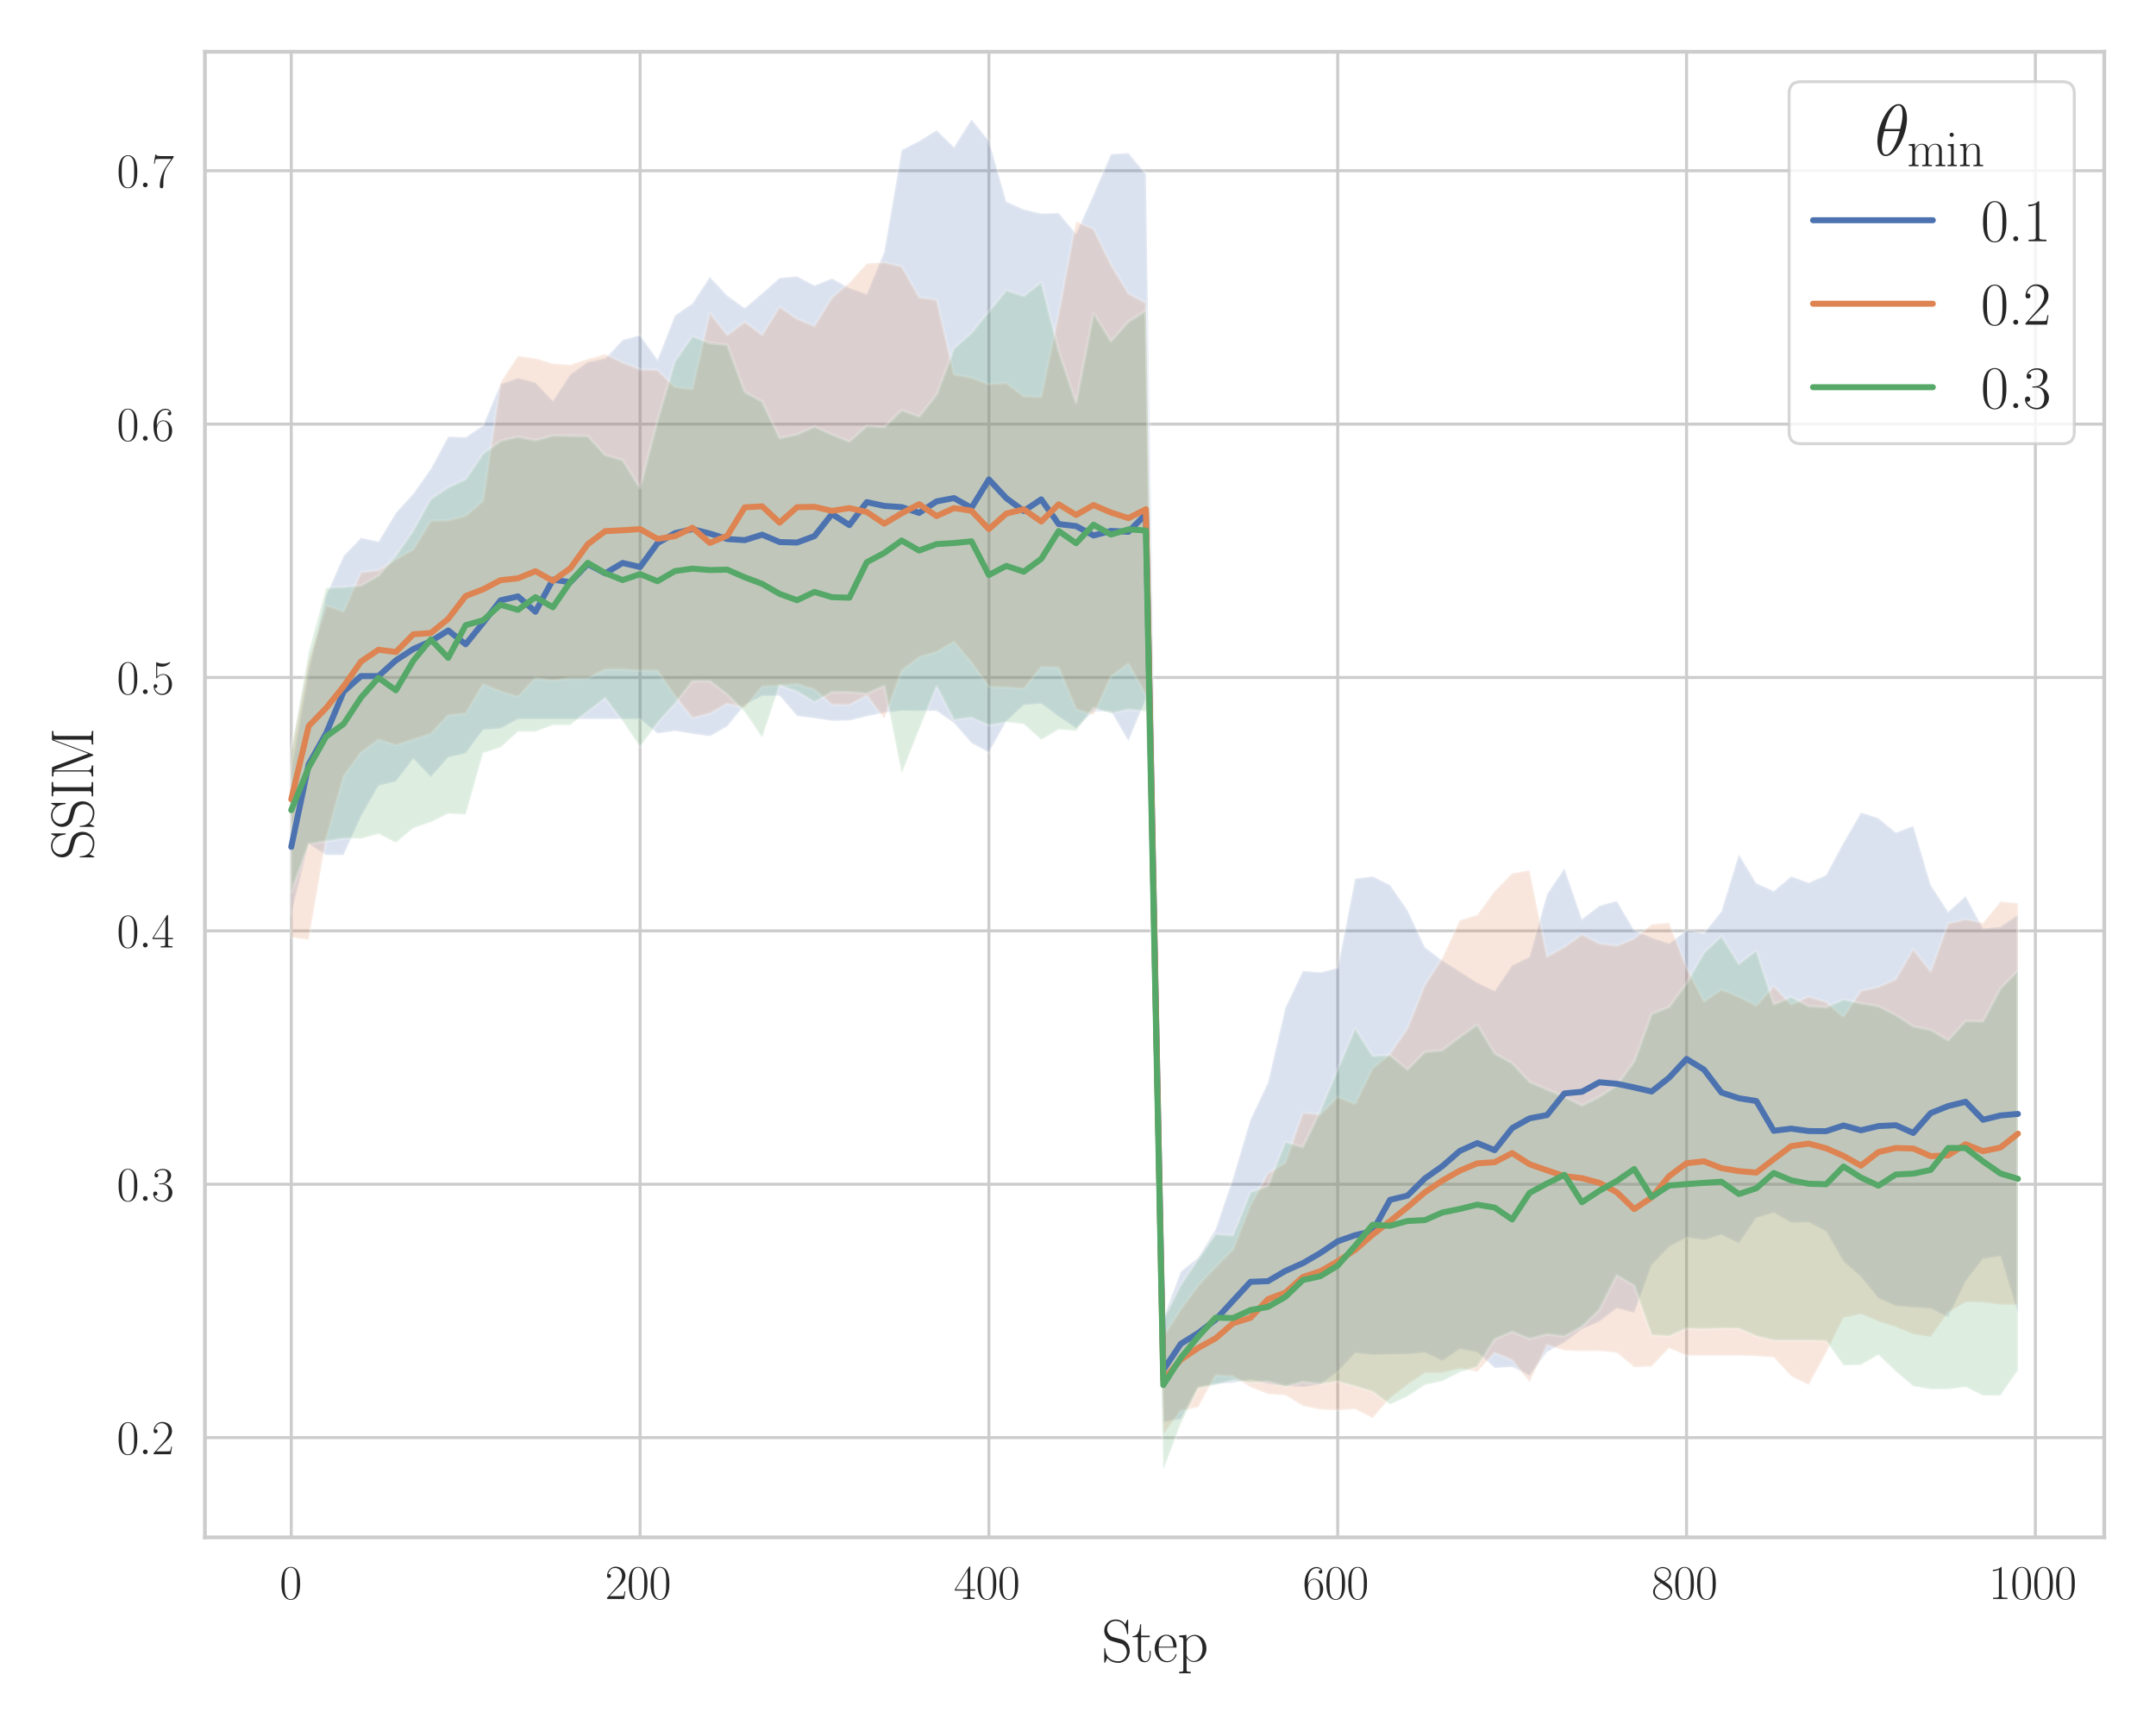 <?xml version="1.0" encoding="utf-8" standalone="no"?>
<!DOCTYPE svg PUBLIC "-//W3C//DTD SVG 1.1//EN"
  "http://www.w3.org/Graphics/SVG/1.1/DTD/svg11.dtd">
<svg xmlns:xlink="http://www.w3.org/1999/xlink" width="720pt" height="576pt" viewBox="0 0 720 576" xmlns="http://www.w3.org/2000/svg" version="1.1">
 <defs>
  <style type="text/css">*{stroke-linejoin: round; stroke-linecap: butt}</style>
 </defs>
 <g id="figure_1">
  <g id="patch_1">
   <path d="M 0 576 
L 720 576 
L 720 0 
L 0 0 
z
" style="fill: #ffffff"/>
  </g>
  <g id="axes_1">
   <g id="patch_2">
    <path d="M 68.436 513.338 
L 702.72 513.338 
L 702.72 17.28 
L 68.436 17.28 
z
" style="fill: #ffffff"/>
   </g>
   <g id="matplotlib.axis_1">
    <g id="xtick_1">
     <g id="line2d_1">
      <path d="M 97.267 513.338 
L 97.267 17.28 
" clip-path="url(#pc7b7887de2)" style="fill: none; stroke: #cccccc; stroke-linecap: round"/>
     </g>
     <g id="text_1">
      <!-- $\mathdefault{0}$ -->
      <g style="fill: #262626" transform="translate(93.365 533.908) scale(0.16 -0.16)">
       <defs>
        <path id="CMR17-30" d="M 2688 2025 
C 2688 2416 2682 3080 2413 3591 
C 2176 4039 1798 4198 1466 4198 
C 1158 4198 768 4058 525 3597 
C 269 3118 243 2524 243 2025 
C 243 1661 250 1106 448 619 
C 723 -39 1216 -128 1466 -128 
C 1760 -128 2208 -7 2470 600 
C 2662 1042 2688 1559 2688 2025 
z
M 1466 -26 
C 1056 -26 813 325 723 812 
C 653 1188 653 1738 653 2096 
C 653 2588 653 2997 736 3387 
C 858 3929 1216 4096 1466 4096 
C 1728 4096 2067 3923 2189 3400 
C 2272 3036 2278 2607 2278 2096 
C 2278 1680 2278 1169 2202 792 
C 2067 95 1690 -26 1466 -26 
z
" transform="scale(0.016)"/>
       </defs>
       <use xlink:href="#CMR17-30" transform="scale(0.996)"/>
      </g>
     </g>
    </g>
    <g id="xtick_2">
     <g id="line2d_2">
      <path d="M 213.756 513.338 
L 213.756 17.28 
" clip-path="url(#pc7b7887de2)" style="fill: none; stroke: #cccccc; stroke-linecap: round"/>
     </g>
     <g id="text_2">
      <!-- $\mathdefault{200}$ -->
      <g style="fill: #262626" transform="translate(202.05 533.908) scale(0.16 -0.16)">
       <defs>
        <path id="CMR17-32" d="M 2669 989 
L 2554 989 
C 2490 536 2438 459 2413 420 
C 2381 369 1920 369 1830 369 
L 602 369 
C 832 619 1280 1072 1824 1597 
C 2214 1967 2669 2402 2669 3035 
C 2669 3790 2067 4224 1395 4224 
C 691 4224 262 3604 262 3030 
C 262 2780 448 2748 525 2748 
C 589 2748 781 2787 781 3010 
C 781 3207 614 3264 525 3264 
C 486 3264 448 3258 422 3245 
C 544 3790 915 4058 1306 4058 
C 1862 4058 2227 3617 2227 3035 
C 2227 2479 1901 2000 1536 1584 
L 262 146 
L 262 0 
L 2515 0 
L 2669 989 
z
" transform="scale(0.016)"/>
       </defs>
       <use xlink:href="#CMR17-32" transform="scale(0.996)"/>
       <use xlink:href="#CMR17-30" transform="translate(45.69 0) scale(0.996)"/>
       <use xlink:href="#CMR17-30" transform="translate(91.381 0) scale(0.996)"/>
      </g>
     </g>
    </g>
    <g id="xtick_3">
     <g id="line2d_3">
      <path d="M 330.246 513.338 
L 330.246 17.28 
" clip-path="url(#pc7b7887de2)" style="fill: none; stroke: #cccccc; stroke-linecap: round"/>
     </g>
     <g id="text_3">
      <!-- $\mathdefault{400}$ -->
      <g style="fill: #262626" transform="translate(318.54 533.908) scale(0.16 -0.16)">
       <defs>
        <path id="CMR17-34" d="M 2150 4122 
C 2150 4256 2144 4256 2029 4256 
L 128 1254 
L 128 1088 
L 1779 1088 
L 1779 457 
C 1779 224 1766 160 1318 160 
L 1197 160 
L 1197 0 
C 1402 0 1747 0 1965 0 
C 2182 0 2528 0 2733 0 
L 2733 160 
L 2611 160 
C 2163 160 2150 224 2150 457 
L 2150 1088 
L 2803 1088 
L 2803 1254 
L 2150 1254 
L 2150 4122 
z
M 1798 3703 
L 1798 1254 
L 256 1254 
L 1798 3703 
z
" transform="scale(0.016)"/>
       </defs>
       <use xlink:href="#CMR17-34" transform="scale(0.996)"/>
       <use xlink:href="#CMR17-30" transform="translate(45.69 0) scale(0.996)"/>
       <use xlink:href="#CMR17-30" transform="translate(91.381 0) scale(0.996)"/>
      </g>
     </g>
    </g>
    <g id="xtick_4">
     <g id="line2d_4">
      <path d="M 446.735 513.338 
L 446.735 17.28 
" clip-path="url(#pc7b7887de2)" style="fill: none; stroke: #cccccc; stroke-linecap: round"/>
     </g>
     <g id="text_4">
      <!-- $\mathdefault{600}$ -->
      <g style="fill: #262626" transform="translate(435.029 533.908) scale(0.16 -0.16)">
       <defs>
        <path id="CMR17-36" d="M 678 2176 
C 678 3690 1395 4032 1811 4032 
C 1946 4032 2272 4009 2400 3776 
C 2298 3776 2106 3776 2106 3553 
C 2106 3381 2246 3323 2336 3323 
C 2394 3323 2566 3348 2566 3560 
C 2566 3954 2246 4179 1805 4179 
C 1043 4179 243 3390 243 1984 
C 243 253 966 -128 1478 -128 
C 2099 -128 2688 427 2688 1283 
C 2688 2081 2170 2662 1517 2662 
C 1126 2662 838 2407 678 1960 
L 678 2176 
z
M 1478 25 
C 691 25 691 1200 691 1436 
C 691 1896 909 2560 1504 2560 
C 1613 2560 1926 2560 2138 2120 
C 2253 1870 2253 1609 2253 1289 
C 2253 944 2253 690 2118 434 
C 1978 171 1773 25 1478 25 
z
" transform="scale(0.016)"/>
       </defs>
       <use xlink:href="#CMR17-36" transform="scale(0.996)"/>
       <use xlink:href="#CMR17-30" transform="translate(45.69 0) scale(0.996)"/>
       <use xlink:href="#CMR17-30" transform="translate(91.381 0) scale(0.996)"/>
      </g>
     </g>
    </g>
    <g id="xtick_5">
     <g id="line2d_5">
      <path d="M 563.224 513.338 
L 563.224 17.28 
" clip-path="url(#pc7b7887de2)" style="fill: none; stroke: #cccccc; stroke-linecap: round"/>
     </g>
     <g id="text_5">
      <!-- $\mathdefault{800}$ -->
      <g style="fill: #262626" transform="translate(551.518 533.908) scale(0.16 -0.16)">
       <defs>
        <path id="CMR17-38" d="M 1741 2264 
C 2144 2467 2554 2773 2554 3263 
C 2554 3841 1990 4179 1472 4179 
C 890 4179 378 3759 378 3180 
C 378 3021 416 2747 666 2505 
C 730 2442 998 2251 1171 2130 
C 883 1983 211 1634 211 934 
C 211 279 838 -128 1459 -128 
C 2144 -128 2720 362 2720 1010 
C 2720 1590 2330 1857 2074 2029 
L 1741 2264 
z
M 902 2822 
C 851 2854 595 3051 595 3351 
C 595 3739 998 4032 1459 4032 
C 1965 4032 2336 3676 2336 3262 
C 2336 2669 1670 2331 1638 2331 
C 1632 2331 1626 2331 1574 2370 
L 902 2822 
z
M 2080 1519 
C 2176 1449 2483 1240 2483 851 
C 2483 381 2010 25 1472 25 
C 890 25 448 438 448 940 
C 448 1443 838 1862 1280 2060 
L 2080 1519 
z
" transform="scale(0.016)"/>
       </defs>
       <use xlink:href="#CMR17-38" transform="scale(0.996)"/>
       <use xlink:href="#CMR17-30" transform="translate(45.69 0) scale(0.996)"/>
       <use xlink:href="#CMR17-30" transform="translate(91.381 0) scale(0.996)"/>
      </g>
     </g>
    </g>
    <g id="xtick_6">
     <g id="line2d_6">
      <path d="M 679.713 513.338 
L 679.713 17.28 
" clip-path="url(#pc7b7887de2)" style="fill: none; stroke: #cccccc; stroke-linecap: round"/>
     </g>
     <g id="text_6">
      <!-- $\mathdefault{1000}$ -->
      <g style="fill: #262626" transform="translate(664.105 533.908) scale(0.16 -0.16)">
       <defs>
        <path id="CMR17-31" d="M 1702 4058 
C 1702 4192 1696 4192 1606 4192 
C 1357 3916 979 3827 621 3827 
C 602 3827 570 3827 563 3808 
C 557 3795 557 3782 557 3648 
C 755 3648 1088 3686 1344 3839 
L 1344 461 
C 1344 236 1331 160 781 160 
L 589 160 
L 589 0 
C 896 0 1216 0 1523 0 
C 1830 0 2150 0 2458 0 
L 2458 160 
L 2266 160 
C 1715 160 1702 230 1702 458 
L 1702 4058 
z
" transform="scale(0.016)"/>
       </defs>
       <use xlink:href="#CMR17-31" transform="scale(0.996)"/>
       <use xlink:href="#CMR17-30" transform="translate(45.69 0) scale(0.996)"/>
       <use xlink:href="#CMR17-30" transform="translate(91.381 0) scale(0.996)"/>
       <use xlink:href="#CMR17-30" transform="translate(137.071 0) scale(0.996)"/>
      </g>
     </g>
    </g>
    <g id="text_7">
     <!-- Step -->
     <g style="fill: #262626" transform="translate(367.822 554.844) scale(0.2 -0.2)">
      <defs>
       <path id="CMR17-53" d="M 2803 4290 
C 2803 4404 2797 4411 2758 4411 
C 2720 4411 2707 4385 2682 4328 
L 2490 3907 
C 2246 4257 1875 4416 1472 4416 
C 819 4416 294 3901 294 3253 
C 294 3056 339 2776 557 2510 
C 794 2218 1018 2167 1530 2033 
C 1722 1982 2042 1899 2106 1874 
C 2470 1722 2662 1341 2662 985 
C 2662 527 2336 38 1779 38 
C 1094 38 454 419 410 1311 
C 403 1413 397 1419 352 1419 
C 301 1419 294 1413 294 1285 
L 294 -1 
C 294 -115 301 -122 339 -122 
C 384 -122 397 -90 486 108 
C 493 127 493 140 614 381 
C 934 -39 1472 -128 1779 -128 
C 2477 -128 2970 451 2970 1124 
C 2970 1454 2848 1708 2778 1823 
C 2509 2230 2221 2306 1914 2382 
C 1869 2402 1856 2402 1498 2490 
C 1152 2579 1005 2624 845 2796 
C 666 2992 602 3196 602 3399 
C 602 3812 934 4263 1478 4263 
C 2157 4263 2579 3786 2675 2993 
C 2694 2878 2701 2872 2746 2872 
C 2803 2872 2803 2891 2803 2999 
L 2803 4290 
z
" transform="scale(0.016)"/>
       <path id="CMR17-74" d="M 966 2560 
L 1862 2560 
L 1862 2725 
L 966 2725 
L 966 3904 
L 851 3904 
C 838 3245 614 2668 70 2668 
L 70 2560 
L 627 2560 
L 627 771 
C 627 650 627 -64 1370 -64 
C 1747 -64 1965 306 1965 777 
L 1965 1140 
L 1850 1140 
L 1850 783 
C 1850 344 1677 51 1408 51 
C 1222 51 966 178 966 758 
L 966 2560 
z
" transform="scale(0.016)"/>
       <path id="CMR17-65" d="M 2438 1472 
C 2464 1498 2464 1511 2464 1576 
C 2464 2238 2118 2816 1389 2816 
C 710 2816 173 2169 173 1383 
C 173 551 781 -64 1459 -64 
C 2176 -64 2458 607 2458 740 
C 2458 784 2419 784 2406 784 
C 2362 784 2355 771 2330 696 
C 2189 265 1837 51 1504 51 
C 1229 51 954 203 781 480 
C 582 803 582 1176 582 1472 
L 2438 1472 
z
M 589 1568 
C 634 2505 1126 2714 1382 2714 
C 1818 2714 2112 2297 2118 1568 
L 589 1568 
z
" transform="scale(0.016)"/>
       <path id="CMR17-70" d="M 1408 -1063 
C 998 -1063 973 -1037 973 -789 
L 973 402 
C 1158 134 1427 -38 1766 -38 
C 2406 -38 3053 523 3053 1388 
C 3053 2191 2496 2802 1837 2802 
C 1453 2802 1139 2592 960 2338 
L 960 2802 
L 198 2732 
L 198 2567 
C 576 2567 634 2528 634 2223 
L 634 -789 
C 634 -1031 608 -1063 198 -1063 
L 198 -1228 
C 352 -1216 634 -1216 800 -1216 
C 966 -1216 1254 -1216 1408 -1228 
L 1408 -1063 
z
M 973 2012 
C 973 2102 973 2235 1222 2471 
C 1254 2497 1472 2688 1792 2688 
C 2259 2688 2643 2108 2643 1382 
C 2643 656 2234 64 1728 64 
C 1498 64 1248 172 1056 472 
C 973 612 973 650 973 752 
L 973 2012 
z
" transform="scale(0.016)"/>
      </defs>
      <use xlink:href="#CMR17-53" transform="scale(0.996)"/>
      <use xlink:href="#CMR17-74" transform="translate(50.895 0) scale(0.996)"/>
      <use xlink:href="#CMR17-65" transform="translate(86.176 0) scale(0.996)"/>
      <use xlink:href="#CMR17-70" transform="translate(126.662 0) scale(0.996)"/>
     </g>
    </g>
   </g>
   <g id="matplotlib.axis_2">
    <g id="ytick_1">
     <g id="line2d_7">
      <path d="M 68.436 480.045 
L 702.72 480.045 
" clip-path="url(#pc7b7887de2)" style="fill: none; stroke: #cccccc; stroke-linecap: round"/>
     </g>
     <g id="text_8">
      <!-- $\mathdefault{0.2}$ -->
      <g style="fill: #262626" transform="translate(38.993 485.58) scale(0.16 -0.16)">
       <defs>
        <path id="CMMI12-3a" d="M 1178 307 
C 1178 492 1024 619 870 619 
C 685 619 557 466 557 313 
C 557 128 710 0 864 0 
C 1050 0 1178 153 1178 307 
z
" transform="scale(0.016)"/>
       </defs>
       <use xlink:href="#CMR17-30" transform="scale(0.996)"/>
       <use xlink:href="#CMMI12-3a" transform="translate(45.69 0) scale(0.996)"/>
       <use xlink:href="#CMR17-32" transform="translate(72.788 0) scale(0.996)"/>
      </g>
     </g>
    </g>
    <g id="ytick_2">
     <g id="line2d_8">
      <path d="M 68.436 395.437 
L 702.72 395.437 
" clip-path="url(#pc7b7887de2)" style="fill: none; stroke: #cccccc; stroke-linecap: round"/>
     </g>
     <g id="text_9">
      <!-- $\mathdefault{0.3}$ -->
      <g style="fill: #262626" transform="translate(38.993 400.971) scale(0.16 -0.16)">
       <defs>
        <path id="CMR17-33" d="M 1414 2157 
C 1984 2157 2234 1662 2234 1090 
C 2234 320 1824 25 1453 25 
C 1114 25 563 194 390 693 
C 422 680 454 680 486 680 
C 640 680 755 782 755 948 
C 755 1133 614 1216 486 1216 
C 378 1216 211 1165 211 926 
C 211 335 787 -128 1466 -128 
C 2176 -128 2720 430 2720 1085 
C 2720 1707 2208 2157 1600 2227 
C 2086 2328 2554 2756 2554 3329 
C 2554 3820 2048 4179 1472 4179 
C 890 4179 378 3829 378 3329 
C 378 3110 544 3072 627 3072 
C 762 3072 877 3155 877 3321 
C 877 3486 762 3569 627 3569 
C 602 3569 570 3569 544 3557 
C 730 3959 1235 4032 1459 4032 
C 1683 4032 2106 3925 2106 3320 
C 2106 3143 2080 2828 1862 2550 
C 1670 2304 1453 2304 1242 2284 
C 1210 2284 1062 2269 1037 2269 
C 992 2263 966 2257 966 2208 
C 966 2163 973 2157 1101 2157 
L 1414 2157 
z
" transform="scale(0.016)"/>
       </defs>
       <use xlink:href="#CMR17-30" transform="scale(0.996)"/>
       <use xlink:href="#CMMI12-3a" transform="translate(45.69 0) scale(0.996)"/>
       <use xlink:href="#CMR17-33" transform="translate(72.788 0) scale(0.996)"/>
      </g>
     </g>
    </g>
    <g id="ytick_3">
     <g id="line2d_9">
      <path d="M 68.436 310.828 
L 702.72 310.828 
" clip-path="url(#pc7b7887de2)" style="fill: none; stroke: #cccccc; stroke-linecap: round"/>
     </g>
     <g id="text_10">
      <!-- $\mathdefault{0.4}$ -->
      <g style="fill: #262626" transform="translate(38.993 316.363) scale(0.16 -0.16)">
       <use xlink:href="#CMR17-30" transform="scale(0.996)"/>
       <use xlink:href="#CMMI12-3a" transform="translate(45.69 0) scale(0.996)"/>
       <use xlink:href="#CMR17-34" transform="translate(72.788 0) scale(0.996)"/>
      </g>
     </g>
    </g>
    <g id="ytick_4">
     <g id="line2d_10">
      <path d="M 68.436 226.22 
L 702.72 226.22 
" clip-path="url(#pc7b7887de2)" style="fill: none; stroke: #cccccc; stroke-linecap: round"/>
     </g>
     <g id="text_11">
      <!-- $\mathdefault{0.5}$ -->
      <g style="fill: #262626" transform="translate(38.993 231.755) scale(0.16 -0.16)">
       <defs>
        <path id="CMR17-35" d="M 730 3692 
C 794 3666 1056 3584 1325 3584 
C 1920 3584 2246 3911 2432 4100 
C 2432 4157 2432 4192 2394 4192 
C 2387 4192 2374 4192 2323 4163 
C 2099 4058 1837 3973 1517 3973 
C 1325 3973 1037 3999 723 4139 
C 653 4171 640 4171 634 4171 
C 602 4171 595 4164 595 4037 
L 595 2203 
C 595 2089 595 2057 659 2057 
C 691 2057 704 2070 736 2114 
C 941 2401 1222 2522 1542 2522 
C 1766 2522 2246 2382 2246 1289 
C 2246 1085 2246 715 2054 421 
C 1894 159 1645 25 1370 25 
C 947 25 518 320 403 814 
C 429 807 480 795 506 795 
C 589 795 749 840 749 1038 
C 749 1210 627 1280 506 1280 
C 358 1280 262 1190 262 1011 
C 262 454 704 -128 1382 -128 
C 2042 -128 2669 440 2669 1264 
C 2669 2030 2170 2624 1549 2624 
C 1222 2624 947 2503 730 2274 
L 730 3692 
z
" transform="scale(0.016)"/>
       </defs>
       <use xlink:href="#CMR17-30" transform="scale(0.996)"/>
       <use xlink:href="#CMMI12-3a" transform="translate(45.69 0) scale(0.996)"/>
       <use xlink:href="#CMR17-35" transform="translate(72.788 0) scale(0.996)"/>
      </g>
     </g>
    </g>
    <g id="ytick_5">
     <g id="line2d_11">
      <path d="M 68.436 141.612 
L 702.72 141.612 
" clip-path="url(#pc7b7887de2)" style="fill: none; stroke: #cccccc; stroke-linecap: round"/>
     </g>
     <g id="text_12">
      <!-- $\mathdefault{0.6}$ -->
      <g style="fill: #262626" transform="translate(38.993 147.147) scale(0.16 -0.16)">
       <use xlink:href="#CMR17-30" transform="scale(0.996)"/>
       <use xlink:href="#CMMI12-3a" transform="translate(45.69 0) scale(0.996)"/>
       <use xlink:href="#CMR17-36" transform="translate(72.788 0) scale(0.996)"/>
      </g>
     </g>
    </g>
    <g id="ytick_6">
     <g id="line2d_12">
      <path d="M 68.436 57.004 
L 702.72 57.004 
" clip-path="url(#pc7b7887de2)" style="fill: none; stroke: #cccccc; stroke-linecap: round"/>
     </g>
     <g id="text_13">
      <!-- $\mathdefault{0.7}$ -->
      <g style="fill: #262626" transform="translate(38.993 62.538) scale(0.16 -0.16)">
       <defs>
        <path id="CMR17-37" d="M 2886 3941 
L 2886 4081 
L 1382 4081 
C 634 4081 621 4165 595 4288 
L 480 4288 
L 294 3094 
L 410 3094 
C 429 3215 474 3540 550 3661 
C 589 3712 1062 3712 1171 3712 
L 2579 3712 
L 1869 2661 
C 1395 1954 1069 999 1069 165 
C 1069 89 1069 -128 1299 -128 
C 1530 -128 1530 89 1530 171 
L 1530 465 
C 1530 1508 1709 2196 2003 2636 
L 2886 3941 
z
" transform="scale(0.016)"/>
       </defs>
       <use xlink:href="#CMR17-30" transform="scale(0.996)"/>
       <use xlink:href="#CMMI12-3a" transform="translate(45.69 0) scale(0.996)"/>
       <use xlink:href="#CMR17-37" transform="translate(72.788 0) scale(0.996)"/>
      </g>
     </g>
    </g>
    <g id="text_14">
     <!-- SSIM -->
     <g style="fill: #262626" transform="translate(31.117 287.221) rotate(-90) scale(0.2 -0.2)">
      <defs>
       <path id="CMR17-49" d="M 1261 3905 
C 1261 4192 1338 4192 1798 4192 
L 1798 4352 
C 1594 4352 1267 4352 1050 4352 
C 832 4352 506 4352 301 4352 
L 301 4192 
C 762 4192 838 4192 838 3905 
L 838 447 
C 838 160 762 160 301 160 
L 301 0 
C 506 0 832 0 1050 0 
C 1267 0 1594 0 1798 0 
L 1798 160 
C 1338 160 1261 160 1261 447 
L 1261 3905 
z
" transform="scale(0.016)"/>
       <path id="CMR17-4d" d="M 1338 4224 
C 1299 4320 1293 4320 1158 4320 
L 339 4320 
L 339 4160 
C 781 4160 851 4160 851 3875 
L 851 610 
C 851 451 851 153 339 153 
L 339 -13 
C 486 0 755 0 915 0 
C 1075 0 1344 0 1491 -13 
L 1491 153 
C 979 153 979 451 979 610 
L 979 4135 
L 986 4135 
L 2490 89 
C 2515 25 2528 -13 2579 -13 
C 2630 -13 2643 25 2669 89 
L 4186 4166 
L 4192 4166 
L 4192 438 
C 4192 153 4122 153 3680 153 
L 3680 -13 
C 3853 0 4198 0 4384 0 
C 4570 0 4922 0 5094 -13 
L 5094 153 
C 4653 153 4582 153 4582 438 
L 4582 3875 
C 4582 4160 4653 4160 5094 4160 
L 5094 4320 
L 4282 4320 
C 4147 4320 4141 4314 4102 4218 
L 2720 502 
L 1338 4224 
z
" transform="scale(0.016)"/>
      </defs>
      <use xlink:href="#CMR17-53" transform="scale(0.996)"/>
      <use xlink:href="#CMR17-53" transform="translate(50.895 0) scale(0.996)"/>
      <use xlink:href="#CMR17-49" transform="translate(101.791 0) scale(0.996)"/>
      <use xlink:href="#CMR17-4d" transform="translate(134.429 0) scale(0.996)"/>
     </g>
    </g>
   </g>
   <g id="PolyCollection_1">
    <defs>
     <path id="m84672ce6ec" d="M 97.267 -318.813 
L 97.267 -270.756 
L 103.092 -294.192 
L 108.916 -290.469 
L 114.741 -290.469 
L 120.565 -303.415 
L 126.39 -313.652 
L 132.214 -315.09 
L 138.038 -322.705 
L 143.863 -316.529 
L 149.687 -323.128 
L 155.512 -324.482 
L 161.336 -332.351 
L 167.161 -332.774 
L 172.985 -335.904 
L 178.81 -335.904 
L 184.634 -335.904 
L 190.459 -335.904 
L 196.283 -335.904 
L 202.108 -335.904 
L 207.932 -335.904 
L 213.756 -335.904 
L 219.581 -331.081 
L 225.405 -331.928 
L 231.23 -330.997 
L 237.054 -330.151 
L 242.879 -333.45 
L 248.703 -340.558 
L 254.528 -343.688 
L 260.352 -343.688 
L 266.177 -336.919 
L 272.001 -336.158 
L 277.826 -335.312 
L 283.65 -335.396 
L 289.474 -336.835 
L 295.299 -338.019 
L 301.123 -338.696 
L 306.948 -338.612 
L 312.772 -338.612 
L 318.597 -334.55 
L 324.421 -327.866 
L 330.246 -324.736 
L 336.07 -335.143 
L 341.895 -340.642 
L 347.719 -341.065 
L 353.544 -336.75 
L 359.368 -332.858 
L 365.192 -338.442 
L 371.017 -338.442 
L 376.841 -328.543 
L 382.666 -342.588 
L 388.49 -101.201 
L 394.315 -102.131 
L 400.139 -112.877 
L 405.964 -113.892 
L 411.788 -114.23 
L 417.613 -115.33 
L 423.437 -113.892 
L 429.262 -113.215 
L 435.086 -112.877 
L 440.91 -113.723 
L 446.735 -117.953 
L 452.559 -124.214 
L 458.384 -123.622 
L 464.208 -123.791 
L 470.033 -123.791 
L 475.857 -124.383 
L 481.682 -121.591 
L 487.506 -125.568 
L 493.331 -124.468 
L 499.155 -119.222 
L 504.98 -119.561 
L 510.804 -116.684 
L 516.628 -124.553 
L 522.453 -127.768 
L 528.277 -132.167 
L 534.102 -134.706 
L 539.926 -139.19 
L 545.751 -137.667 
L 551.575 -153.573 
L 557.4 -159.665 
L 563.224 -162.796 
L 569.049 -161.95 
L 574.873 -163.726 
L 580.698 -160.85 
L 586.522 -169.31 
L 592.346 -171.087 
L 598.171 -167.703 
L 603.995 -167.872 
L 609.82 -164.826 
L 615.644 -154.758 
L 621.469 -149.597 
L 627.293 -142.49 
L 633.118 -139.951 
L 638.942 -139.444 
L 644.767 -139.105 
L 650.591 -136.144 
L 656.416 -148.158 
L 662.24 -155.688 
L 668.064 -156.535 
L 673.889 -137.582 
L 673.889 -270.502 
L 673.889 -270.502 
L 668.064 -266.525 
L 662.24 -265.933 
L 656.416 -276.763 
L 650.591 -271.517 
L 644.767 -280.486 
L 638.942 -300.199 
L 633.118 -298 
L 627.293 -302.822 
L 621.469 -304.684 
L 615.644 -294.615 
L 609.82 -283.785 
L 603.995 -281.247 
L 598.171 -283.362 
L 592.346 -278.455 
L 586.522 -281.078 
L 580.698 -290.723 
L 574.873 -271.686 
L 569.049 -264.41 
L 563.224 -265.341 
L 557.4 -260.941 
L 551.575 -262.887 
L 545.751 -265.341 
L 539.926 -275.155 
L 534.102 -273.548 
L 528.277 -269.064 
L 522.453 -286.07 
L 516.628 -277.44 
L 510.804 -256.457 
L 504.98 -253.665 
L 499.155 -245.119 
L 493.331 -247.827 
L 487.506 -251.634 
L 481.682 -255.272 
L 475.857 -259.672 
L 470.033 -272.109 
L 464.208 -280.486 
L 458.384 -283.362 
L 452.559 -282.601 
L 446.735 -252.819 
L 440.91 -251.296 
L 435.086 -251.803 
L 429.262 -239.535 
L 423.437 -214.491 
L 417.613 -202.223 
L 411.788 -182.679 
L 405.964 -165.588 
L 400.139 -156.112 
L 394.315 -151.373 
L 388.49 -135.806 
L 382.666 -517.897 
L 376.841 -524.919 
L 371.017 -524.496 
L 365.192 -511.043 
L 359.368 -497.929 
L 353.544 -504.867 
L 347.719 -504.698 
L 341.895 -506.051 
L 336.07 -508.674 
L 330.246 -528.98 
L 324.421 -536.172 
L 318.597 -526.865 
L 312.772 -532.534 
L 306.948 -528.896 
L 301.123 -525.934 
L 295.299 -491.922 
L 289.474 -477.792 
L 283.65 -479.823 
L 277.826 -483.038 
L 272.001 -480.669 
L 266.177 -483.715 
L 260.352 -483.207 
L 254.528 -478.046 
L 248.703 -473.139 
L 242.879 -477.285 
L 237.054 -483.546 
L 231.23 -474.662 
L 225.405 -470.685 
L 219.581 -455.879 
L 213.756 -464.086 
L 207.932 -462.478 
L 202.108 -456.302 
L 196.283 -455.117 
L 190.459 -450.971 
L 184.634 -442.087 
L 178.81 -448.264 
L 172.985 -449.787 
L 167.161 -447.756 
L 161.336 -433.965 
L 155.512 -429.989 
L 149.687 -430.242 
L 143.863 -419.412 
L 138.038 -411.205 
L 132.214 -404.775 
L 126.39 -395.13 
L 120.565 -396.399 
L 114.741 -390.392 
L 108.916 -377.024 
L 103.092 -352.318 
L 97.267 -318.813 
z
" style="stroke: #ffffff; stroke-opacity: 0.2"/>
    </defs>
    <g clip-path="url(#pc7b7887de2)">
     <use xlink:href="#m84672ce6ec" x="0" y="576" style="fill: #4c72b0; fill-opacity: 0.2; stroke: #ffffff; stroke-opacity: 0.2"/>
    </g>
   </g>
   <g id="PolyCollection_2">
    <defs>
     <path id="m09e03a2e90" d="M 97.267 -325.582 
L 97.267 -262.972 
L 103.092 -262.21 
L 108.916 -295.8 
L 114.741 -316.783 
L 120.565 -324.736 
L 126.39 -329.051 
L 132.214 -327.189 
L 138.038 -329.051 
L 143.863 -330.997 
L 149.687 -337.173 
L 155.512 -337.765 
L 161.336 -347.495 
L 167.161 -345.126 
L 172.985 -343.35 
L 178.81 -349.526 
L 184.634 -348.68 
L 190.459 -349.526 
L 196.283 -349.526 
L 202.108 -352.487 
L 207.932 -352.487 
L 213.756 -352.064 
L 219.581 -352.064 
L 225.405 -343.603 
L 231.23 -336.243 
L 237.054 -337.765 
L 242.879 -341.065 
L 248.703 -339.711 
L 254.528 -346.734 
L 260.352 -347.072 
L 266.177 -347.58 
L 272.001 -345.803 
L 277.826 -340.727 
L 283.65 -340.642 
L 289.474 -343.773 
L 295.299 -336.073 
L 301.123 -352.149 
L 306.948 -356.549 
L 312.772 -358.325 
L 318.597 -361.71 
L 324.421 -354.772 
L 330.246 -346.649 
L 336.07 -346.48 
L 341.895 -346.057 
L 347.719 -353.249 
L 353.544 -353.08 
L 359.368 -339.204 
L 365.192 -337.258 
L 371.017 -350.118 
L 376.841 -354.433 
L 382.666 -343.942 
L 388.49 -97.055 
L 394.315 -104.924 
L 400.139 -106.108 
L 405.964 -116.769 
L 411.788 -116.43 
L 417.613 -112.792 
L 423.437 -110.508 
L 429.262 -110.085 
L 435.086 -106.531 
L 440.91 -105.347 
L 446.735 -105.093 
L 452.559 -105.516 
L 458.384 -102.47 
L 464.208 -109.154 
L 470.033 -113.638 
L 475.857 -117.615 
L 481.682 -117.615 
L 487.506 -119.053 
L 493.331 -117.953 
L 499.155 -124.299 
L 504.98 -121.845 
L 510.804 -114.484 
L 516.628 -126.837 
L 522.453 -125.06 
L 528.277 -124.806 
L 534.102 -124.891 
L 539.926 -124.299 
L 545.751 -119.476 
L 551.575 -119.73 
L 557.4 -125.822 
L 563.224 -123.368 
L 569.049 -123.368 
L 574.873 -123.368 
L 580.698 -123.368 
L 586.522 -123.199 
L 592.346 -122.776 
L 598.171 -116.43 
L 603.995 -113.554 
L 609.82 -124.214 
L 615.644 -136.059 
L 621.469 -137.244 
L 627.293 -134.79 
L 633.118 -132.929 
L 638.942 -130.475 
L 644.767 -129.629 
L 650.591 -137.752 
L 656.416 -141.22 
L 662.24 -141.136 
L 668.064 -140.374 
L 673.889 -140.374 
L 673.889 -274.394 
L 673.889 -274.394 
L 668.064 -274.986 
L 662.24 -267.879 
L 656.416 -268.979 
L 650.591 -267.625 
L 644.767 -251.55 
L 638.942 -258.995 
L 633.118 -249.011 
L 627.293 -246.389 
L 621.469 -245.119 
L 615.644 -236.489 
L 609.82 -241.397 
L 603.995 -243.173 
L 598.171 -240.551 
L 592.346 -246.642 
L 586.522 -240.212 
L 580.698 -243.173 
L 574.873 -245.542 
L 569.049 -241.566 
L 563.224 -252.903 
L 557.4 -267.879 
L 551.575 -267.371 
L 545.751 -262.549 
L 539.926 -260.18 
L 534.102 -260.941 
L 528.277 -263.902 
L 522.453 -259.757 
L 516.628 -256.542 
L 510.804 -285.393 
L 504.98 -284.378 
L 499.155 -278.455 
L 493.331 -270.502 
L 487.506 -268.725 
L 481.682 -256.119 
L 475.857 -247.065 
L 470.033 -232.597 
L 464.208 -224.052 
L 458.384 -219.229 
L 452.559 -207.384 
L 446.735 -209.753 
L 440.91 -203.915 
L 435.086 -204.338 
L 429.262 -187.84 
L 423.437 -184.201 
L 417.613 -173.625 
L 411.788 -158.819 
L 405.964 -152.981 
L 400.139 -146.72 
L 394.315 -138.767 
L 388.49 -129.714 
L 382.666 -474.831 
L 376.841 -477.961 
L 371.017 -487.607 
L 365.192 -499.452 
L 359.368 -502.075 
L 353.544 -471.277 
L 347.719 -443.441 
L 341.895 -443.695 
L 336.07 -448.095 
L 330.246 -447.672 
L 324.421 -449.871 
L 318.597 -450.971 
L 312.772 -475.846 
L 306.948 -476.692 
L 301.123 -487.014 
L 295.299 -488.368 
L 289.474 -488.03 
L 283.65 -481.6 
L 277.826 -476.608 
L 272.001 -467.132 
L 266.177 -469.501 
L 260.352 -473.477 
L 254.528 -464.17 
L 248.703 -468.485 
L 242.879 -464.086 
L 237.054 -471.447 
L 231.23 -446.064 
L 225.405 -446.741 
L 219.581 -452.41 
L 213.756 -452.664 
L 207.932 -454.948 
L 202.108 -457.74 
L 196.283 -456.132 
L 190.459 -454.186 
L 184.634 -454.61 
L 178.81 -456.302 
L 172.985 -457.148 
L 167.161 -448.349 
L 161.336 -408.752 
L 155.512 -403.76 
L 149.687 -402.237 
L 143.863 -402.068 
L 138.038 -392.592 
L 132.214 -389.207 
L 126.39 -385.569 
L 120.565 -384.892 
L 114.741 -371.778 
L 108.916 -373.893 
L 103.092 -355.195 
L 97.267 -325.582 
z
" style="stroke: #ffffff; stroke-opacity: 0.2"/>
    </defs>
    <g clip-path="url(#pc7b7887de2)">
     <use xlink:href="#m09e03a2e90" x="0" y="576" style="fill: #dd8452; fill-opacity: 0.2; stroke: #ffffff; stroke-opacity: 0.2"/>
    </g>
   </g>
   <g id="PolyCollection_3">
    <defs>
     <path id="ma46a328679" d="M 97.267 -325.413 
L 97.267 -278.201 
L 103.092 -294.108 
L 108.916 -295.123 
L 114.741 -296.054 
L 120.565 -295.969 
L 126.39 -297.577 
L 132.214 -294.615 
L 138.038 -299.523 
L 143.863 -301.469 
L 149.687 -304.345 
L 155.512 -304.007 
L 161.336 -324.567 
L 167.161 -326.428 
L 172.985 -331.674 
L 178.81 -331.674 
L 184.634 -333.874 
L 190.459 -333.874 
L 196.283 -338.442 
L 202.108 -342.927 
L 207.932 -335.227 
L 213.756 -326.597 
L 219.581 -334.635 
L 225.405 -341.065 
L 231.23 -348.511 
L 237.054 -348.595 
L 242.879 -344.111 
L 248.703 -338.273 
L 254.528 -329.728 
L 260.352 -347.157 
L 266.177 -345.126 
L 272.001 -341.573 
L 277.826 -344.873 
L 283.65 -344.873 
L 289.474 -344.365 
L 295.299 -346.988 
L 301.123 -317.713 
L 306.948 -332.435 
L 312.772 -346.819 
L 318.597 -335.65 
L 324.421 -336.412 
L 330.246 -333.789 
L 336.07 -334.889 
L 341.895 -334.212 
L 347.719 -328.966 
L 353.544 -332.435 
L 359.368 -331.928 
L 365.192 -339.627 
L 371.017 -337.765 
L 376.841 -339.119 
L 382.666 -338.442 
L 388.49 -85.21 
L 394.315 -100.609 
L 400.139 -112.369 
L 405.964 -113.554 
L 411.788 -115.161 
L 417.613 -114.315 
L 423.437 -114.653 
L 429.262 -113.046 
L 435.086 -114.569 
L 440.91 -113.892 
L 446.735 -114.738 
L 452.559 -113.131 
L 458.384 -111.354 
L 464.208 -107.039 
L 470.033 -109.746 
L 475.857 -113.554 
L 481.682 -114.823 
L 487.506 -117.784 
L 493.331 -119.645 
L 499.155 -128.783 
L 504.98 -131.321 
L 510.804 -128.952 
L 516.628 -130.475 
L 522.453 -129.798 
L 528.277 -133.013 
L 534.102 -138.598 
L 539.926 -150.104 
L 545.751 -146.72 
L 551.575 -130.221 
L 557.4 -129.883 
L 563.224 -132.421 
L 569.049 -132.252 
L 574.873 -132.506 
L 580.698 -132.421 
L 586.522 -129.883 
L 592.346 -128.445 
L 598.171 -128.445 
L 603.995 -128.445 
L 609.82 -128.275 
L 615.644 -120.068 
L 621.469 -120.238 
L 627.293 -123.622 
L 633.118 -118.038 
L 638.942 -113.131 
L 644.767 -112.115 
L 650.591 -112.115 
L 656.416 -112.877 
L 662.24 -110 
L 668.064 -110 
L 673.889 -118.461 
L 673.889 -251.803 
L 673.889 -251.803 
L 668.064 -245.966 
L 662.24 -234.966 
L 656.416 -235.051 
L 650.591 -228.621 
L 644.767 -232.09 
L 638.942 -233.274 
L 633.118 -237.082 
L 627.293 -240.043 
L 621.469 -240.974 
L 615.644 -242.243 
L 609.82 -239.705 
L 603.995 -240.043 
L 598.171 -243.089 
L 592.346 -240.635 
L 586.522 -258.572 
L 580.698 -254.088 
L 574.873 -263.31 
L 569.049 -257.811 
L 563.224 -247.573 
L 557.4 -239.789 
L 551.575 -237.42 
L 545.751 -221.514 
L 539.926 -213.645 
L 534.102 -209.753 
L 528.277 -206.876 
L 522.453 -209.753 
L 516.628 -212.207 
L 510.804 -214.745 
L 504.98 -221.006 
L 499.155 -224.221 
L 493.331 -233.867 
L 487.506 -229.721 
L 481.682 -225.321 
L 475.857 -224.729 
L 470.033 -218.891 
L 464.208 -223.629 
L 458.384 -223.375 
L 452.559 -232.597 
L 446.735 -218.891 
L 440.91 -205.015 
L 435.086 -193.001 
L 429.262 -194.693 
L 423.437 -180.056 
L 417.613 -177.856 
L 411.788 -163.472 
L 405.964 -163.895 
L 400.139 -155.604 
L 394.315 -146.889 
L 388.49 -135.383 
L 382.666 -472.208 
L 376.841 -468.57 
L 371.017 -462.055 
L 365.192 -471.531 
L 359.368 -441.495 
L 353.544 -458.84 
L 347.719 -481.684 
L 341.895 -477.115 
L 336.07 -479.061 
L 330.246 -471.954 
L 324.421 -464.763 
L 318.597 -459.601 
L 312.772 -444.203 
L 306.948 -436.926 
L 301.123 -439.042 
L 295.299 -433.373 
L 289.474 -433.796 
L 283.65 -428.55 
L 277.826 -430.919 
L 272.001 -433.542 
L 266.177 -430.919 
L 260.352 -429.735 
L 254.528 -441.918 
L 248.703 -445.133 
L 242.879 -460.871 
L 237.054 -461.463 
L 231.23 -463.663 
L 225.405 -455.286 
L 219.581 -435.657 
L 213.756 -413.067 
L 207.932 -422.374 
L 202.108 -424.066 
L 196.283 -430.412 
L 190.459 -430.496 
L 184.634 -430.581 
L 178.81 -428.973 
L 172.985 -430.158 
L 167.161 -428.804 
L 161.336 -424.489 
L 155.512 -415.944 
L 149.687 -413.236 
L 143.863 -409.344 
L 138.038 -398.853 
L 132.214 -390.476 
L 126.39 -383.792 
L 120.565 -380.493 
L 114.741 -379.985 
L 108.916 -379.731 
L 103.092 -358.241 
L 97.267 -325.413 
z
" style="stroke: #ffffff; stroke-opacity: 0.2"/>
    </defs>
    <g clip-path="url(#pc7b7887de2)">
     <use xlink:href="#ma46a328679" x="0" y="576" style="fill: #55a868; fill-opacity: 0.2; stroke: #ffffff; stroke-opacity: 0.2"/>
    </g>
   </g>
   <g id="line2d_13">
    <path d="M 97.267 282.781 
L 103.092 255.198 
L 108.916 244.876 
L 114.741 230.958 
L 120.565 225.755 
L 126.39 225.755 
L 132.214 220.509 
L 138.038 216.702 
L 143.863 214.121 
L 149.687 210.525 
L 155.512 215.136 
L 161.336 207.945 
L 167.161 200.457 
L 172.985 199.145 
L 178.81 204.264 
L 184.634 193.561 
L 190.459 194.407 
L 196.283 188.316 
L 202.108 191.446 
L 207.932 187.977 
L 213.756 189.331 
L 219.581 181.378 
L 225.405 178.036 
L 231.23 176.682 
L 237.054 178.163 
L 242.879 179.982 
L 248.703 180.362 
L 254.528 178.543 
L 260.352 180.997 
L 266.177 181.166 
L 272.001 179.009 
L 277.826 171.648 
L 283.65 175.328 
L 289.474 167.671 
L 295.299 168.94 
L 301.123 169.321 
L 306.948 171.267 
L 312.772 167.417 
L 318.597 166.317 
L 324.421 169.575 
L 330.246 160.099 
L 336.07 166.36 
L 341.895 170.632 
L 347.719 166.741 
L 353.544 174.99 
L 359.368 175.667 
L 365.192 178.797 
L 371.017 177.274 
L 376.841 177.57 
L 382.666 171.69 
L 388.49 457.497 
L 394.315 448.74 
L 400.139 445.102 
L 405.964 440.66 
L 411.788 434.314 
L 417.613 428.011 
L 423.437 427.799 
L 429.262 424.373 
L 435.086 421.792 
L 440.91 418.408 
L 446.735 414.474 
L 452.559 412.443 
L 458.384 411.089 
L 464.208 400.64 
L 470.033 399.244 
L 475.857 393.491 
L 481.682 389.387 
L 487.506 384.311 
L 493.331 381.688 
L 499.155 384.057 
L 504.98 376.696 
L 510.804 373.439 
L 516.628 372.339 
L 522.453 365.105 
L 528.277 364.555 
L 534.102 361.382 
L 539.926 361.889 
L 545.751 363.116 
L 551.575 364.47 
L 557.4 359.859 
L 563.224 353.598 
L 569.049 357.151 
L 574.873 364.808 
L 580.698 366.712 
L 586.522 367.643 
L 592.346 377.584 
L 598.171 376.865 
L 603.995 377.669 
L 609.82 377.711 
L 615.644 375.808 
L 621.469 377.415 
L 627.293 376.019 
L 633.118 375.723 
L 638.942 378.304 
L 644.767 371.662 
L 650.591 369.335 
L 656.416 367.897 
L 662.24 373.904 
L 668.064 372.466 
L 673.889 371.958 
" clip-path="url(#pc7b7887de2)" style="fill: none; stroke: #4c72b0; stroke-width: 2; stroke-linecap: round"/>
   </g>
   <g id="line2d_14">
    <path d="M 97.267 266.917 
L 103.092 242.423 
L 108.916 236.415 
L 114.741 229.181 
L 120.565 220.89 
L 126.39 216.956 
L 132.214 217.717 
L 138.038 211.794 
L 143.863 211.371 
L 149.687 206.633 
L 155.512 199.019 
L 161.336 196.776 
L 167.161 193.731 
L 172.985 193.096 
L 178.81 190.727 
L 184.634 193.942 
L 190.459 189.754 
L 196.283 181.716 
L 202.108 177.359 
L 207.932 177.063 
L 213.756 176.682 
L 219.581 179.939 
L 225.405 179.051 
L 231.23 176.217 
L 237.054 181.293 
L 242.879 178.882 
L 248.703 169.406 
L 254.528 169.067 
L 260.352 174.524 
L 266.177 169.363 
L 272.001 169.236 
L 277.826 170.59 
L 283.65 169.66 
L 289.474 170.971 
L 295.299 174.863 
L 301.123 171.394 
L 306.948 168.348 
L 312.772 172.325 
L 318.597 169.66 
L 324.421 170.548 
L 330.246 176.682 
L 336.07 171.479 
L 341.895 170.083 
L 347.719 174.144 
L 353.544 168.39 
L 359.368 171.944 
L 365.192 168.644 
L 371.017 171.14 
L 376.841 173.002 
L 382.666 170.04 
L 388.49 460.754 
L 394.315 454.028 
L 400.139 450.094 
L 405.964 446.879 
L 411.788 441.844 
L 417.613 440.025 
L 423.437 433.807 
L 429.262 431.607 
L 435.086 426.403 
L 440.91 424.5 
L 446.735 421.158 
L 452.559 417.35 
L 458.384 412.274 
L 464.208 407.747 
L 470.033 403.094 
L 475.857 398.102 
L 481.682 394.21 
L 487.506 390.91 
L 493.331 388.456 
L 499.155 388.076 
L 504.98 385.03 
L 510.804 388.753 
L 516.628 390.783 
L 522.453 392.729 
L 528.277 393.406 
L 534.102 394.971 
L 539.926 398.102 
L 545.751 403.728 
L 551.575 399.836 
L 557.4 392.729 
L 563.224 388.414 
L 569.049 387.78 
L 574.873 390.064 
L 580.698 391.037 
L 586.522 391.545 
L 592.346 387.06 
L 598.171 382.703 
L 603.995 381.857 
L 609.82 383.422 
L 615.644 385.961 
L 621.469 389.218 
L 627.293 384.691 
L 633.118 383.338 
L 638.942 383.507 
L 644.767 386.045 
L 650.591 385.791 
L 656.416 382.069 
L 662.24 384.395 
L 668.064 383.168 
L 673.889 378.557 
" clip-path="url(#pc7b7887de2)" style="fill: none; stroke: #dd8452; stroke-width: 2; stroke-linecap: round"/>
   </g>
   <g id="line2d_15">
    <path d="M 97.267 270.513 
L 103.092 256.256 
L 108.916 245.934 
L 114.741 241.746 
L 120.565 232.904 
L 126.39 226.347 
L 132.214 230.493 
L 138.038 220.594 
L 143.863 213.529 
L 149.687 219.663 
L 155.512 208.749 
L 161.336 207.099 
L 167.161 201.938 
L 172.985 203.63 
L 178.81 199.399 
L 184.634 202.784 
L 190.459 194.281 
L 196.283 187.935 
L 202.108 191.362 
L 207.932 193.688 
L 213.756 191.7 
L 219.581 194.069 
L 225.405 190.685 
L 231.23 189.881 
L 237.054 190.346 
L 242.879 190.219 
L 248.703 192.758 
L 254.528 194.957 
L 260.352 198.299 
L 266.177 200.415 
L 272.001 197.665 
L 277.826 199.399 
L 283.65 199.569 
L 289.474 187.723 
L 295.299 184.635 
L 301.123 180.489 
L 306.948 183.831 
L 312.772 181.674 
L 318.597 181.335 
L 324.421 180.743 
L 330.246 191.996 
L 336.07 188.95 
L 341.895 190.896 
L 347.719 186.623 
L 353.544 177.317 
L 359.368 181.378 
L 365.192 175.201 
L 371.017 178.501 
L 376.841 176.767 
L 382.666 177.147 
L 388.49 462.489 
L 394.315 453.393 
L 400.139 446.329 
L 405.964 439.983 
L 411.788 440.11 
L 417.613 437.445 
L 423.437 436.387 
L 429.262 433.045 
L 435.086 427.419 
L 440.91 426.149 
L 446.735 422.596 
L 452.559 415.954 
L 458.384 408.974 
L 464.208 409.312 
L 470.033 407.705 
L 475.857 407.409 
L 481.682 404.87 
L 487.506 403.686 
L 493.331 402.248 
L 499.155 403.221 
L 504.98 407.197 
L 510.804 398.313 
L 516.628 395.183 
L 522.453 392.306 
L 528.277 401.444 
L 534.102 397.636 
L 539.926 394.337 
L 545.751 390.36 
L 551.575 399.709 
L 557.4 395.86 
L 563.224 395.394 
L 569.049 394.971 
L 574.873 394.591 
L 580.698 398.694 
L 586.522 396.79 
L 592.346 391.672 
L 598.171 394.125 
L 603.995 395.267 
L 609.82 395.437 
L 615.644 389.514 
L 621.469 393.195 
L 627.293 395.902 
L 633.118 392.179 
L 638.942 391.883 
L 644.767 390.656 
L 650.591 383.338 
L 656.416 383.338 
L 662.24 387.822 
L 668.064 391.841 
L 673.889 393.618 
" clip-path="url(#pc7b7887de2)" style="fill: none; stroke: #55a868; stroke-width: 2; stroke-linecap: round"/>
   </g>
   <g id="patch_3">
    <path d="M 68.436 513.338 
L 68.436 17.28 
" style="fill: none; stroke: #cccccc; stroke-width: 1.25; stroke-linejoin: miter; stroke-linecap: square"/>
   </g>
   <g id="patch_4">
    <path d="M 702.72 513.338 
L 702.72 17.28 
" style="fill: none; stroke: #cccccc; stroke-width: 1.25; stroke-linejoin: miter; stroke-linecap: square"/>
   </g>
   <g id="patch_5">
    <path d="M 68.436 513.338 
L 702.72 513.338 
" style="fill: none; stroke: #cccccc; stroke-width: 1.25; stroke-linejoin: miter; stroke-linecap: square"/>
   </g>
   <g id="patch_6">
    <path d="M 68.436 17.28 
L 702.72 17.28 
" style="fill: none; stroke: #cccccc; stroke-width: 1.25; stroke-linejoin: miter; stroke-linecap: square"/>
   </g>
   <g id="legend_1">
    <g id="patch_7">
     <path d="M 601.47 148.162 
L 688.72 148.162 
Q 692.72 148.162 692.72 144.162 
L 692.72 31.28 
Q 692.72 27.28 688.72 27.28 
L 601.47 27.28 
Q 597.47 27.28 597.47 31.28 
L 597.47 144.162 
Q 597.47 148.162 601.47 148.162 
z
" style="fill: #ffffff; opacity: 0.8; stroke: #cccccc; stroke-linejoin: miter"/>
    </g>
    <g id="text_15">
     <!-- $\theta_{\mathrm{min}}$ -->
     <g style="fill: #262626" transform="translate(625.983 51.884) scale(0.24 -0.24)">
      <defs>
       <path id="CMMI12-12" d="M 2835 3200 
C 2835 3850 2630 4480 2106 4480 
C 1210 4480 256 2615 256 1216 
C 256 923 320 -64 992 -64 
C 1862 -64 2835 1756 2835 3200 
z
M 896 2304 
C 992 2679 1126 3214 1382 3665 
C 1594 4047 1818 4352 2099 4352 
C 2310 4352 2451 4174 2451 3564 
C 2451 3334 2432 3017 2246 2304 
L 896 2304 
z
M 2202 2113 
C 2042 1490 1907 1088 1677 687 
C 1491 363 1267 64 998 64 
C 800 64 640 217 640 846 
C 640 1260 742 1693 845 2113 
L 2202 2113 
z
" transform="scale(0.016)"/>
       <path id="CMR17-6d" d="M 4326 1933 
C 4326 2252 4269 2790 3507 2790 
C 3072 2790 2771 2496 2656 2151 
L 2650 2151 
C 2573 2676 2195 2790 1837 2790 
C 1331 2790 1069 2400 973 2144 
L 966 2144 
L 966 2790 
L 211 2720 
L 211 2554 
C 589 2554 646 2515 646 2208 
L 646 428 
C 646 184 621 153 211 153 
L 211 -13 
C 365 0 646 0 813 0 
C 979 0 1267 0 1421 -13 
L 1421 153 
C 1011 153 986 178 986 428 
L 986 1658 
C 986 2247 1344 2688 1792 2688 
C 2266 2688 2317 2266 2317 1958 
L 2317 428 
C 2317 184 2291 153 1882 153 
L 1882 -13 
C 2035 0 2317 0 2483 0 
C 2650 0 2938 0 3091 -13 
L 3091 153 
C 2682 153 2656 178 2656 428 
L 2656 1658 
C 2656 2247 3014 2688 3462 2688 
C 3936 2688 3987 2266 3987 1958 
L 3987 428 
C 3987 184 3962 153 3552 153 
L 3552 -13 
C 3706 0 3987 0 4154 0 
C 4320 0 4608 0 4762 -13 
L 4762 153 
C 4352 153 4326 178 4326 428 
L 4326 1933 
z
" transform="scale(0.016)"/>
       <path id="CMR17-69" d="M 992 3909 
C 992 4049 877 4170 730 4170 
C 589 4170 467 4056 467 3909 
C 467 3769 582 3648 730 3648 
C 870 3648 992 3763 992 3909 
z
M 243 2706 
L 243 2541 
C 602 2541 653 2502 653 2197 
L 653 427 
C 653 184 627 153 218 153 
L 218 -13 
C 371 0 646 0 806 0 
C 960 0 1222 0 1370 -13 
L 1370 153 
C 992 153 979 191 979 420 
L 979 2776 
L 243 2706 
z
" transform="scale(0.016)"/>
       <path id="CMR17-6e" d="M 2656 1933 
C 2656 2259 2592 2790 1837 2790 
C 1331 2790 1069 2400 973 2144 
L 966 2144 
L 966 2790 
L 211 2720 
L 211 2554 
C 589 2554 646 2515 646 2208 
L 646 428 
C 646 184 621 153 211 153 
L 211 -13 
C 365 0 646 0 813 0 
C 979 0 1267 0 1421 -13 
L 1421 153 
C 1011 153 986 178 986 428 
L 986 1658 
C 986 2247 1344 2688 1792 2688 
C 2266 2688 2317 2266 2317 1958 
L 2317 428 
C 2317 184 2291 153 1882 153 
L 1882 -13 
C 2035 0 2317 0 2483 0 
C 2650 0 2938 0 3091 -13 
L 3091 153 
C 2682 153 2656 178 2656 428 
L 2656 1933 
z
" transform="scale(0.016)"/>
      </defs>
      <use xlink:href="#CMMI12-12" transform="scale(0.996)"/>
      <use xlink:href="#CMR17-6d" transform="translate(45.46 -14.944) scale(0.697)"/>
      <use xlink:href="#CMR17-69" transform="translate(99.303 -14.944) scale(0.697)"/>
      <use xlink:href="#CMR17-6e" transform="translate(116.713 -14.944) scale(0.697)"/>
     </g>
    </g>
    <g id="line2d_16">
     <path d="M 605.47 73.535 
L 625.47 73.535 
L 645.47 73.535 
" style="fill: none; stroke: #4c72b0; stroke-width: 2; stroke-linecap: round"/>
    </g>
    <g id="text_16">
     <!-- 0.1 -->
     <g style="fill: #262626" transform="translate(661.47 80.535) scale(0.2 -0.2)">
      <defs>
       <path id="CMR17-2e" d="M 1062 261 
C 1062 420 934 522 800 522 
C 672 522 538 420 538 261 
C 538 102 666 0 800 0 
C 928 0 1062 102 1062 261 
z
" transform="scale(0.016)"/>
      </defs>
      <use xlink:href="#CMR17-30" transform="scale(0.996)"/>
      <use xlink:href="#CMR17-2e" transform="translate(45.69 0) scale(0.996)"/>
      <use xlink:href="#CMR17-31" transform="translate(70.562 0) scale(0.996)"/>
     </g>
    </g>
    <g id="line2d_17">
     <path d="M 605.47 101.411 
L 625.47 101.411 
L 645.47 101.411 
" style="fill: none; stroke: #dd8452; stroke-width: 2; stroke-linecap: round"/>
    </g>
    <g id="text_17">
     <!-- 0.2 -->
     <g style="fill: #262626" transform="translate(661.47 108.411) scale(0.2 -0.2)">
      <use xlink:href="#CMR17-30" transform="scale(0.996)"/>
      <use xlink:href="#CMR17-2e" transform="translate(45.69 0) scale(0.996)"/>
      <use xlink:href="#CMR17-32" transform="translate(70.562 0) scale(0.996)"/>
     </g>
    </g>
    <g id="line2d_18">
     <path d="M 605.47 129.286 
L 625.47 129.286 
L 645.47 129.286 
" style="fill: none; stroke: #55a868; stroke-width: 2; stroke-linecap: round"/>
    </g>
    <g id="text_18">
     <!-- 0.3 -->
     <g style="fill: #262626" transform="translate(661.47 136.286) scale(0.2 -0.2)">
      <use xlink:href="#CMR17-30" transform="scale(0.996)"/>
      <use xlink:href="#CMR17-2e" transform="translate(45.69 0) scale(0.996)"/>
      <use xlink:href="#CMR17-33" transform="translate(70.562 0) scale(0.996)"/>
     </g>
    </g>
   </g>
  </g>
 </g>
 <defs>
  <clipPath id="pc7b7887de2">
   <rect x="68.436" y="17.28" width="634.284" height="496.058"/>
  </clipPath>
 </defs>
</svg>
